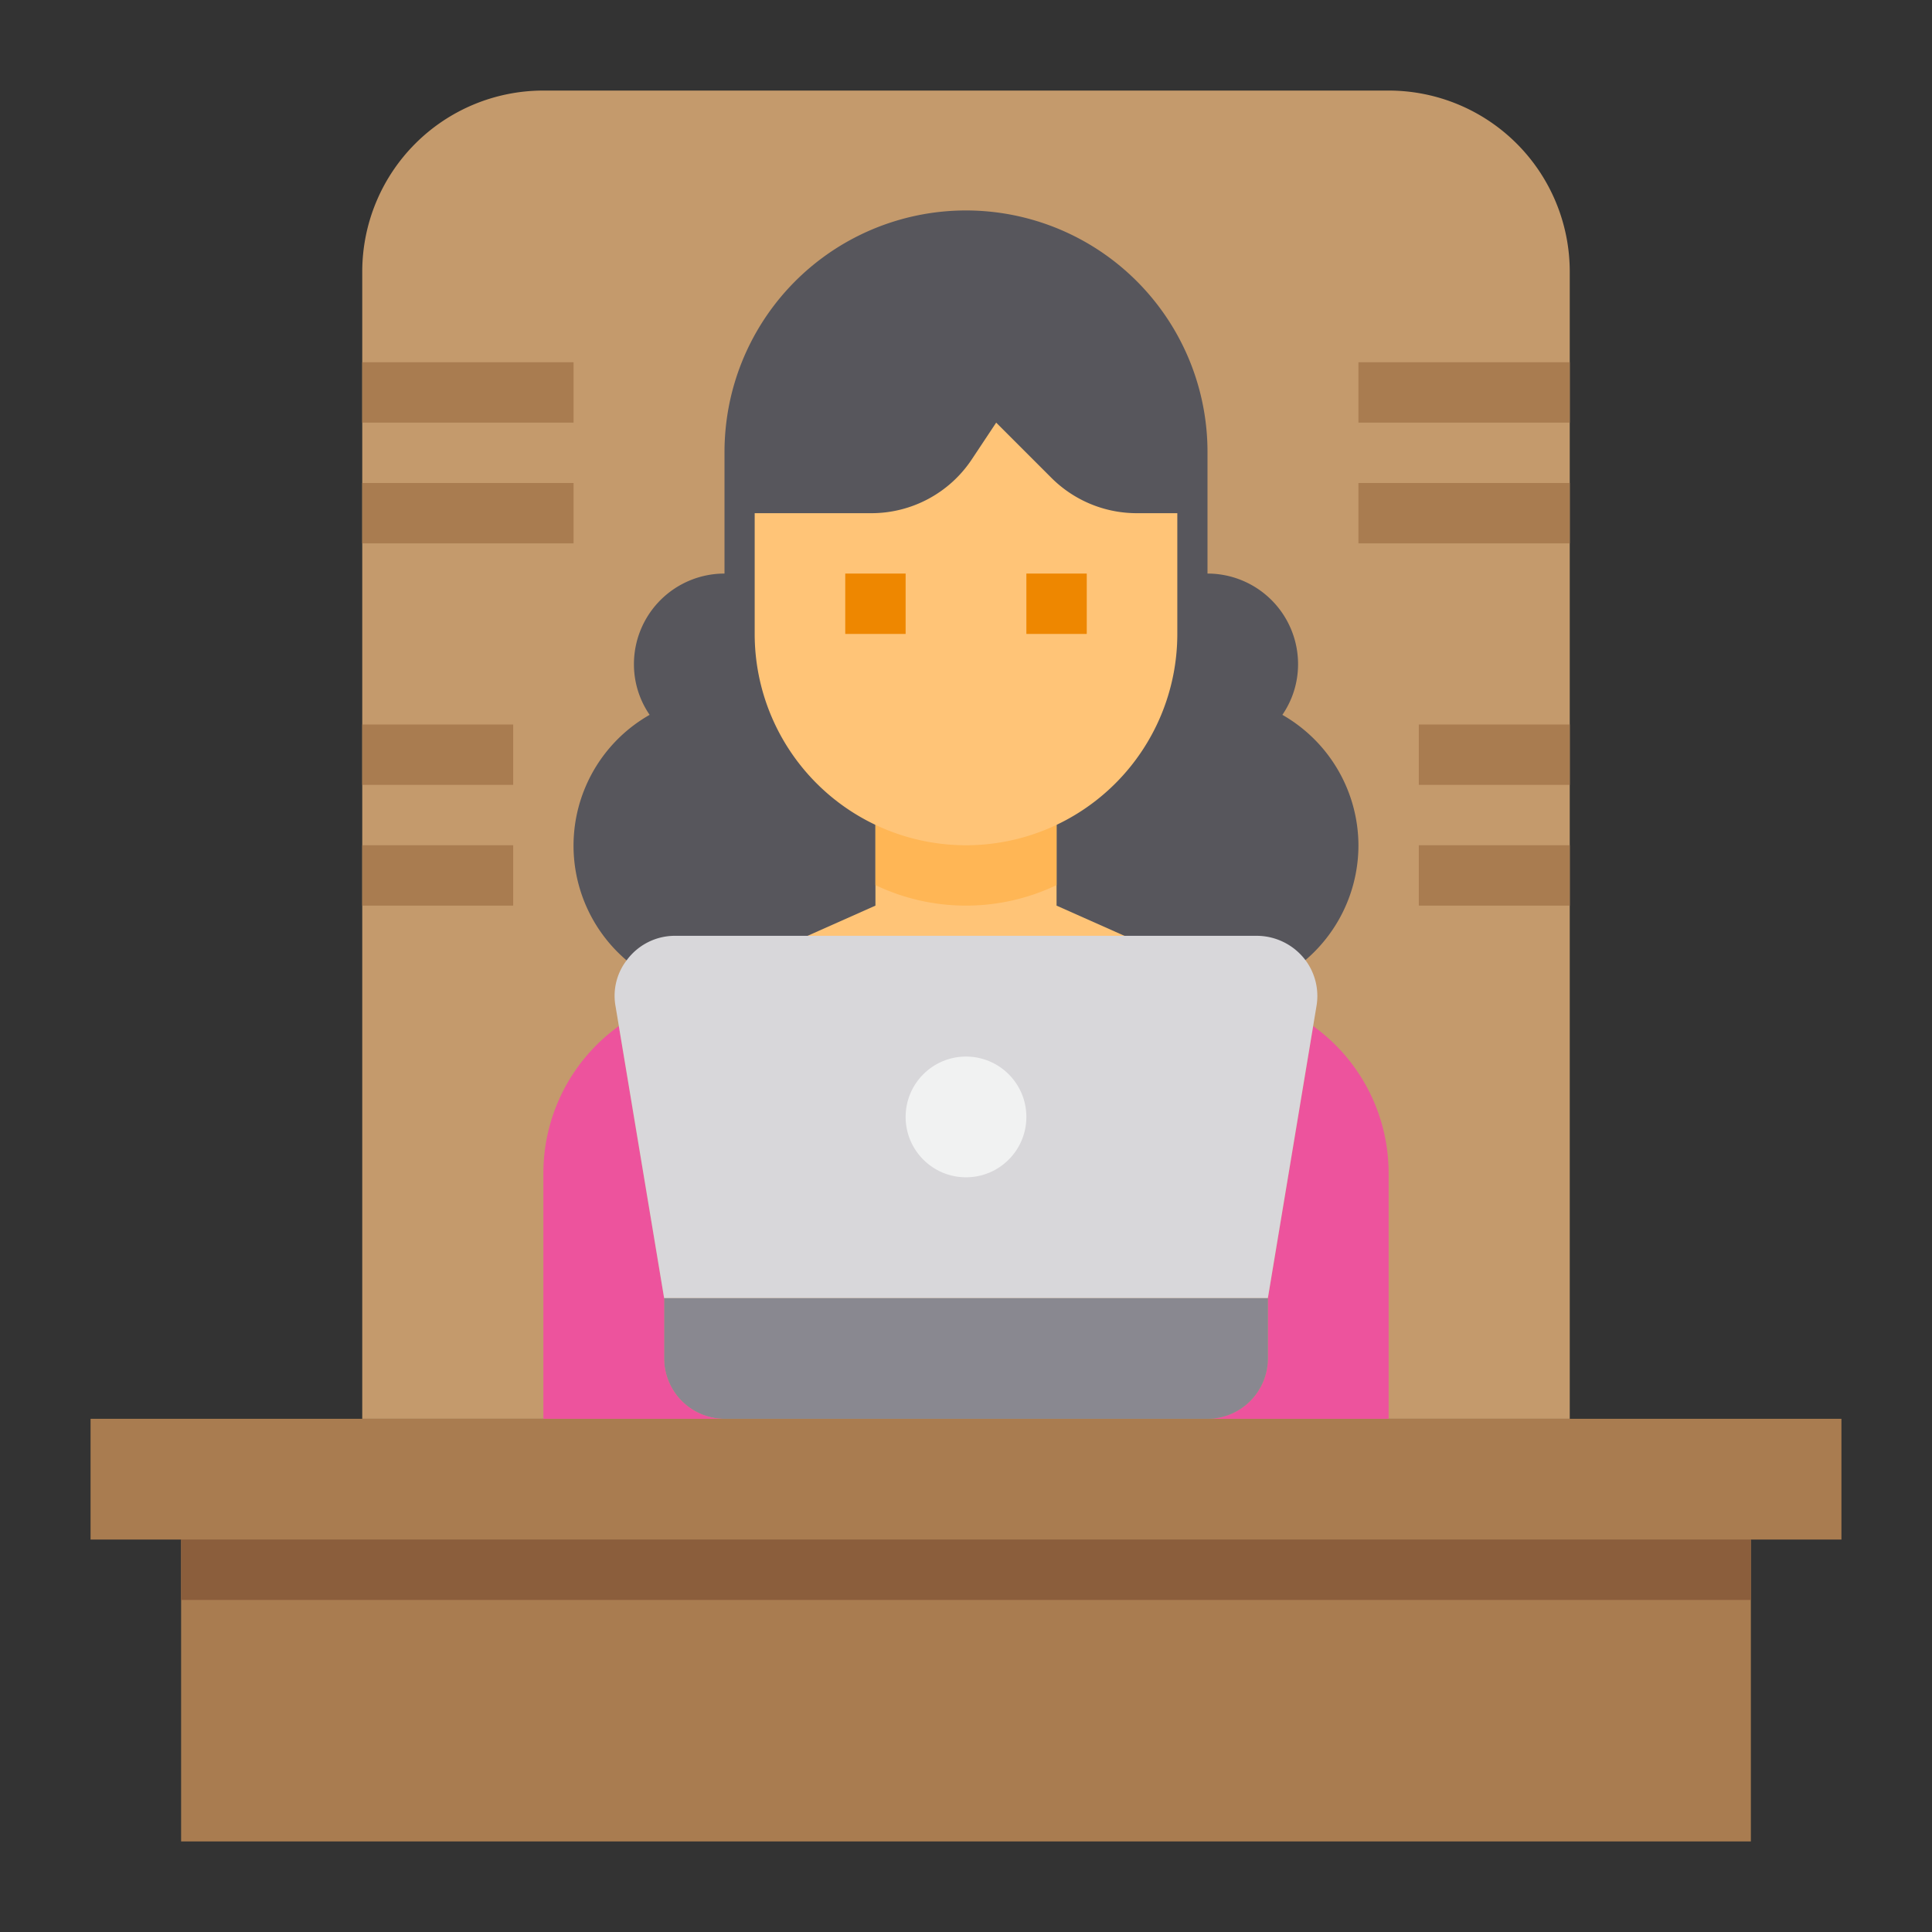 <svg height="512" viewBox="0 0 64 64" width="512" xmlns="http://www.w3.org/2000/svg"><rect x="0" y="0" width="64" height="64" fill="#333333" stroke="none"/><g id="Boss-Manager-Laptop-Human_Resource-Business_Woman" data-name="Boss-Manager-Laptop-Human Resource-Business Woman"><path d="m52 9v38h-40v-38a6 6 0 0 1 6-6h28a6 6 0 0 1 6 6z" fill="#c49a6c"/><path d="m45 28a5 5 0 0 1 -5 5h-16a4.986 4.986 0 0 1 -2.48-9.32 2.957 2.957 0 0 1 -.52-1.68 3 3 0 0 1 3-3v-4a8.115 8.115 0 0 1 .15-1.57 8 8 0 0 1 15.85 1.57v4a3 3 0 0 1 3 3 2.957 2.957 0 0 1 -.52 1.68 4.994 4.994 0 0 1 2.52 4.32z" fill="#57565c"/><path d="m37.72 31.21c-.77 1.62-3.04 2.79-5.72 2.79s-4.95-1.17-5.72-2.79l2.72-1.21v-3h6v3z" fill="#ffc477"/><path d="m35 27v2.32a6.958 6.958 0 0 1 -6 0v-2.32z" fill="#ffb655"/><path d="m61 47v4h-3-52-3v-4h9 6 6 16 6 6z" fill="#a97c50"/><path d="m6 51h52v10h-52z" fill="#a97c50"/><path d="m46 38.87v8.13h-6a2.006 2.006 0 0 0 2-2v-2l1.5-9.01a6 6 0 0 1 2.5 4.88z" fill="#ed539d"/><path d="m42 43v2a2.006 2.006 0 0 1 -2 2h-16a2.006 2.006 0 0 1 -2-2v-2z" fill="#898890"/><path d="m24 47h-6v-8.13a6 6 0 0 1 2.5-4.88l1.5 9.01v2a2.006 2.006 0 0 0 2 2z" fill="#ed539d"/><path d="m43.61 33.33-.11.66-1.5 9.01h-20l-1.5-9.01-.11-.66a1.931 1.931 0 0 1 .37-1.52 1.979 1.979 0 0 1 1.6-.81h19.28a2.027 2.027 0 0 1 1.6.8 1.984 1.984 0 0 1 .37 1.53z" fill="#d8d7da"/><circle cx="32" cy="37" fill="#f1f2f2" r="2"/><path d="m6 51h52v2h-52z" fill="#8b5e3c"/><path d="m37.66 17a4 4 0 0 1 -2.83-1.17l-1.83-1.83-.81 1.22a3.992 3.992 0 0 1 -3.33 1.78h-3.86v4a7 7 0 0 0 14 0v-4z" fill="#ffc477"/><path d="m28 19h2v2h-2z" fill="#ee8700"/><path d="m34 19h2v2h-2z" fill="#ee8700"/><g fill="#a97c50"><path d="m45 12h7v2h-7z"/><path d="m45 16h7v2h-7z"/><path d="m47 24h5v2h-5z"/><path d="m47 28h5v2h-5z"/><path d="m12 12h7v2h-7z"/><path d="m12 16h7v2h-7z"/><path d="m12 24h5v2h-5z"/><path d="m12 28h5v2h-5z"/></g></g></svg>